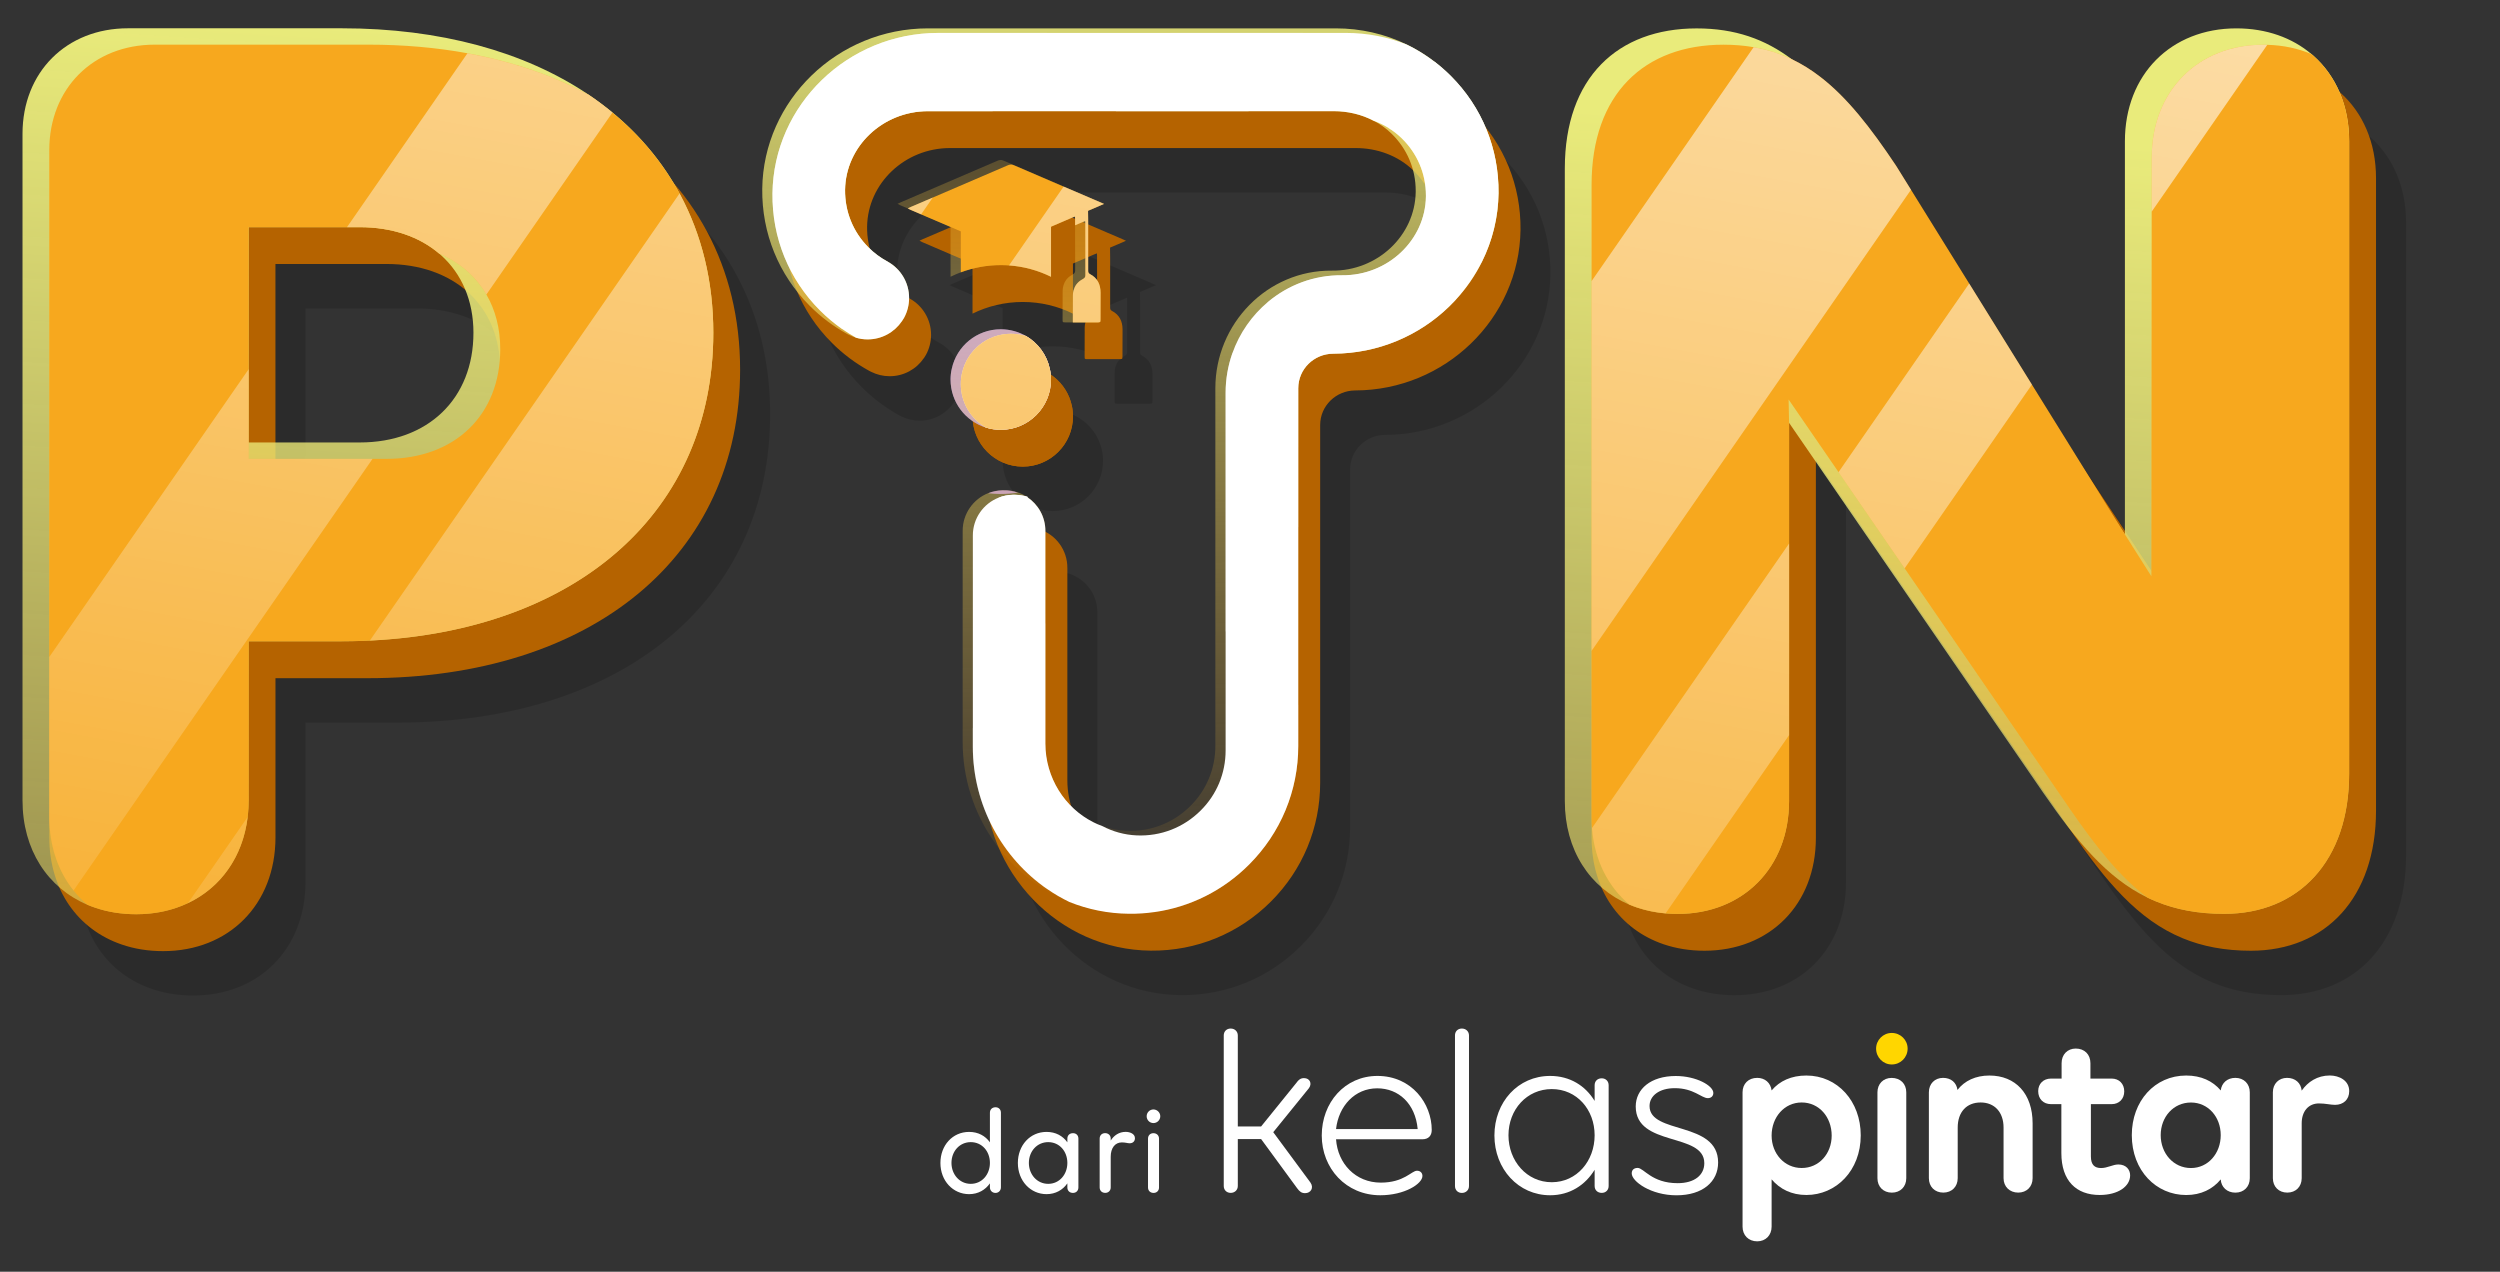<svg width="460" height="234" viewBox="0 0 460 234" fill="none" xmlns="http://www.w3.org/2000/svg">
<rect x="0" y="0" width="460" height="234" fill="#333333" stroke="none"/>
<g clip-path="url(#clip0_804_3075)">
<g opacity="0.15">
<path d="M118.507 32.192C106.916 24.465 91.5 20.157 73.367 20.157H34.026C22.676 20.157 14.611 28.234 14.611 39.584V162.236C14.611 171.858 19.806 179.192 27.951 181.969C30.253 182.764 32.81 183.179 35.542 183.179C47.65 183.179 56.218 174.607 56.218 162.236V132.96H73.119C114.478 132.96 141.71 110.492 141.71 76.179C141.71 57.277 133.208 41.997 118.507 32.192ZM76.653 96.365H56.218V56.752H76.645C82.831 56.752 87.981 58.64 91.631 61.928C95.412 65.332 97.576 70.274 97.576 76.172C97.583 88.288 89.256 96.365 76.653 96.365Z" fill="black"/>
<path d="M436.174 25.245C432.575 22.023 427.672 20.179 421.953 20.179C409.947 20.179 401.452 28.686 401.452 40.947V113.285L354.419 42.449C349.705 35.378 345.363 29.831 340.438 26.054C335.433 22.213 329.838 20.179 322.655 20.179C308.15 20.179 298.395 29.189 298.395 45.956V162.345C298.395 171.909 303.56 179.177 311.632 181.926C313.927 182.706 316.455 183.121 319.158 183.121C331.164 183.121 339.666 174.614 339.666 162.352V92.756L346.368 102.51L386.437 160.836C393.045 170.408 398.924 177.428 407.179 180.818C410.807 182.312 414.901 183.107 419.709 183.107C433.471 183.107 442.723 173.353 442.723 157.33V40.947C442.716 34.401 440.298 28.927 436.174 25.245Z" fill="black"/>
<path d="M193.727 94.039C198.82 94.039 202.965 89.884 202.965 84.796C202.965 84.103 202.892 83.433 202.739 82.784C201.836 78.636 198.135 75.545 193.727 75.545C189.305 75.545 185.619 78.643 184.723 82.784C184.562 83.433 184.489 84.103 184.489 84.796C184.489 89.884 188.62 94.039 193.727 94.039Z" fill="black"/>
<path d="M212.713 52.473C212.523 52.378 212.363 52.305 212.224 52.247C206.207 49.659 200.189 47.085 194.171 44.49C193.771 44.323 193.443 44.403 193.064 44.563C188.103 46.684 183.142 48.828 178.173 50.956C177.219 51.365 176.264 51.773 175.317 52.181C175.15 52.254 174.975 52.341 174.727 52.458C174.953 52.575 175.077 52.648 175.201 52.706C178.304 54.04 181.386 55.359 184.475 56.693V65.871C187.265 64.501 190.398 63.728 193.712 63.728C197.027 63.728 200.167 64.501 202.95 65.886V56.672C204.262 56.11 205.558 55.549 206.87 54.988C207.015 54.929 207.168 54.871 207.365 54.798C207.372 54.958 207.387 55.075 207.387 55.199C207.387 58.377 207.387 61.57 207.394 64.756C207.394 65.106 207.27 65.295 206.964 65.456C206.148 65.886 205.595 66.491 205.325 67.264C205.172 67.643 205.099 68.073 205.099 68.547C205.085 70.282 205.085 72.017 205.085 73.744C205.085 74.276 205.099 74.284 205.624 74.284H211.474C211.678 74.284 211.816 74.284 211.897 74.255C212.057 74.204 212.057 74.072 212.057 73.722C212.057 72.09 212.057 70.457 212.064 68.831C212.064 67.3 211.474 66.119 210.09 65.405C209.806 65.252 209.777 65.033 209.777 64.763V55.614C209.777 55.243 209.769 54.361 209.755 53.734C210.505 53.435 211.612 52.939 212.203 52.684C212.356 52.64 212.523 52.567 212.713 52.473Z" fill="black"/>
<path d="M255.39 20.186H180.315C163.719 20.186 150.045 33.424 149.833 49.717C149.739 57.86 152.835 65.507 158.583 71.258C160.637 73.314 162.94 75.027 165.402 76.391C165.409 76.405 165.424 76.412 165.438 76.412C165.562 76.478 165.701 76.551 165.846 76.617C166.866 77.12 168.01 77.411 169.212 77.411C171.842 77.411 174.152 76.084 175.514 74.065C175.528 74.065 175.528 74.058 175.536 74.043C175.66 73.868 175.769 73.686 175.878 73.504C175.885 73.482 175.9 73.445 175.929 73.424C176.505 72.352 176.84 71.098 176.84 69.786C176.84 66.906 175.222 64.37 172.847 63.079C172.833 63.079 172.833 63.079 172.826 63.072C171.558 62.387 170.4 61.526 169.365 60.484C166.546 57.663 165.016 53.909 165.067 49.907C165.169 41.917 172.002 35.429 180.308 35.429H254.974C258.887 35.429 262.719 36.799 265.545 39.519C268.445 42.332 270.048 46.072 270.048 50.096V50.3C269.946 58.326 263.017 64.865 254.632 64.785C242.764 64.668 233.191 74.532 233.191 86.399V152.219C233.191 156.404 231.567 160.326 228.609 163.271C225.484 166.398 221.265 168.046 216.836 167.856C208.4 167.477 201.916 160.238 201.916 151.797V112.657C201.916 109.362 199.803 106.614 196.882 105.601C196.044 105.309 195.148 105.156 194.208 105.178H194.019C193.086 105.2 192.212 105.375 191.41 105.703C188.635 106.804 186.675 109.508 186.675 112.657V151.527C186.675 168.6 200.233 182.975 217.288 183.106C225.644 183.179 233.497 179.943 239.369 174.06C245.205 168.228 248.425 160.464 248.425 152.212V86.392C248.425 82.842 251.332 80.035 254.88 80.021C263.156 79.999 270.689 76.689 276.182 71.368C281.704 66.017 285.172 58.64 285.281 50.49C285.376 42.354 282.28 34.693 276.51 28.934C270.893 23.291 263.374 20.186 255.39 20.186Z" fill="black"/>
</g>
<path d="M188.686 97.007C189.626 96.985 190.522 97.138 191.352 97.429C190.318 97.582 189.276 97.67 188.19 97.67C187.411 97.67 186.639 97.619 185.881 97.539C186.682 97.211 187.564 97.036 188.489 97.007H188.686Z" fill="#B56300"/>
<path d="M197.202 74.605C197.355 75.254 197.428 75.924 197.428 76.609C197.428 81.705 193.283 85.853 188.19 85.853C183.083 85.853 178.953 81.705 178.953 76.609C178.953 75.924 179.025 75.254 179.178 74.605C180.082 70.457 183.768 67.366 188.19 67.366C192.605 67.366 196.306 70.457 197.202 74.605Z" fill="#B56300"/>
<path d="M271.002 20.762C265.356 15.127 257.845 12.007 249.853 12.007H174.785C158.182 12.007 144.508 25.245 144.304 41.531C144.209 49.681 147.305 57.328 153.053 63.072C155.108 65.128 157.417 66.848 159.88 68.204C159.894 68.219 159.902 68.226 159.916 68.226C160.047 68.284 160.178 68.357 160.324 68.43C161.344 68.933 162.488 69.225 163.69 69.225C166.32 69.225 168.629 67.905 169.999 65.886C170.014 65.886 170.014 65.871 170.021 65.864C170.137 65.682 170.247 65.507 170.356 65.325C170.371 65.303 170.378 65.266 170.407 65.237C170.983 64.166 171.318 62.919 171.318 61.607C171.318 58.72 169.708 56.183 167.325 54.9C167.311 54.9 167.311 54.9 167.304 54.886C166.043 54.2 164.878 53.347 163.843 52.298C161.016 49.469 159.494 45.722 159.545 41.72C159.654 33.738 166.48 27.243 174.793 27.243H249.452C253.372 27.243 257.204 28.613 260.023 31.332C262.93 34.146 264.526 37.886 264.526 41.91V42.114C264.416 50.147 257.495 56.686 249.11 56.599C237.242 56.475 227.662 66.345 227.662 78.213V144.033C227.662 148.218 226.037 152.139 223.087 155.085C219.962 158.212 215.743 159.859 211.314 159.663C202.878 159.276 196.394 152.037 196.394 143.603V104.471C196.394 101.176 194.281 98.421 191.36 97.415C190.529 97.123 189.633 96.97 188.693 96.992H188.504C187.578 97.014 186.704 97.196 185.896 97.524C183.12 98.617 181.16 101.322 181.16 104.471V143.341C181.16 160.413 194.711 174.789 211.773 174.92C220.122 174.993 227.983 171.756 233.855 165.881C239.69 160.049 242.91 152.285 242.91 144.033V78.213C242.91 74.67 245.817 71.856 249.365 71.842C257.641 71.82 265.174 68.51 270.667 63.189C276.197 57.838 279.664 50.461 279.774 42.303C279.868 34.175 276.765 26.521 271.002 20.762Z" fill="#B56300"/>
<path d="M197.435 76.617C197.435 81.712 193.29 85.86 188.198 85.86C183.091 85.86 178.96 81.712 178.96 76.617C178.96 75.932 179.033 75.261 179.186 74.612C180.089 70.464 183.776 67.373 188.198 67.373C192.605 67.373 196.306 70.464 197.21 74.612C197.363 75.254 197.435 75.932 197.435 76.617Z" fill="#B56300"/>
<path d="M207.176 44.301C206.986 44.206 206.826 44.133 206.695 44.075C200.677 41.487 194.66 38.921 188.635 36.318C188.241 36.151 187.899 36.231 187.527 36.391C182.566 38.52 177.605 40.656 172.644 42.785C171.682 43.193 170.735 43.601 169.78 44.009C169.613 44.082 169.445 44.162 169.19 44.286C169.416 44.41 169.54 44.476 169.671 44.541C172.767 45.875 175.856 47.195 178.945 48.522V57.707C181.736 56.336 184.868 55.563 188.183 55.563C191.498 55.563 194.638 56.336 197.421 57.714V48.492C198.732 47.924 200.029 47.377 201.34 46.808C201.486 46.75 201.639 46.684 201.836 46.619C201.85 46.772 201.858 46.896 201.858 47.013C201.858 50.198 201.858 53.384 201.872 56.569C201.872 56.919 201.741 57.109 201.442 57.269C200.626 57.7 200.073 58.304 199.81 59.07C199.657 59.456 199.584 59.886 199.584 60.353C199.57 62.081 199.57 63.816 199.57 65.543C199.57 66.076 199.584 66.083 200.109 66.083H205.959C206.163 66.083 206.294 66.083 206.382 66.046C206.535 65.995 206.535 65.864 206.535 65.514C206.535 63.881 206.535 62.241 206.549 60.623C206.549 59.099 205.959 57.904 204.582 57.197C204.291 57.043 204.269 56.825 204.269 56.548V47.435C204.269 47.064 204.254 46.181 204.247 45.562C204.99 45.263 206.112 44.767 206.695 44.519C206.819 44.468 206.986 44.395 207.176 44.301Z" fill="#B56300"/>
<path d="M112.97 24.02C101.379 16.293 85.963 11.985 67.83 11.985H28.49C17.139 11.985 9.074 20.055 9.074 31.412V154.057C9.074 163.686 14.269 171.02 22.414 173.797C24.723 174.592 27.273 175.008 30.012 175.008C42.113 175.008 50.688 166.427 50.688 154.057V124.788H67.59C108.948 124.788 136.181 102.328 136.181 68.007C136.173 49.105 127.672 33.818 112.97 24.02ZM71.116 88.193H50.681V48.573H71.109C77.294 48.573 82.452 50.461 86.102 53.748C89.883 57.153 92.039 62.095 92.039 68C92.046 80.116 83.719 88.193 71.116 88.193Z" fill="#B56300"/>
<path d="M430.645 17.066C427.038 13.851 422.143 11.999 416.424 11.999C404.418 11.999 395.916 20.507 395.916 32.768V105.105L348.882 34.277C344.168 27.206 339.826 21.659 334.894 17.882C329.889 14.041 324.301 11.999 317.111 11.999C302.606 11.999 292.851 21.01 292.851 37.776V154.159C292.851 163.723 298.016 170.991 306.088 173.739C308.383 174.519 310.911 174.935 313.614 174.935C325.62 174.935 334.122 166.428 334.122 154.166V84.585L340.824 94.338L380.901 152.664C387.508 162.229 393.388 169.256 401.642 172.646C405.27 174.14 409.357 174.935 414.165 174.935C427.927 174.935 437.187 165.181 437.187 149.158V32.768C437.187 26.229 434.761 20.747 430.645 17.066Z" fill="#B56300"/>
<path d="M184.635 90.227C185.575 90.205 186.471 90.358 187.302 90.65C186.267 90.803 185.225 90.89 184.14 90.89C183.36 90.89 182.588 90.839 181.83 90.759C182.632 90.431 183.513 90.256 184.439 90.227H184.635Z" fill="url(#paint0_linear_804_3075)"/>
<path d="M193.385 69.837C193.385 74.933 189.24 79.081 184.147 79.081C183.193 79.081 182.268 78.935 181.401 78.665C177.634 77.492 174.902 73.978 174.902 69.837C174.902 69.145 174.975 68.474 175.135 67.825C176.039 63.677 179.725 60.586 184.147 60.586C185.837 60.586 187.425 61.046 188.788 61.833C188.788 61.833 188.795 61.84 188.802 61.84C190.988 63.123 192.598 65.274 193.152 67.825C193.312 68.474 193.385 69.152 193.385 69.837Z" fill="url(#paint1_linear_804_3075)"/>
<path d="M266.952 13.975C264.547 11.577 261.801 9.623 258.821 8.18C254.814 6.241 250.385 5.22 245.802 5.22H170.735C154.124 5.22 140.457 18.458 140.253 34.744C140.159 42.894 143.262 50.541 149.003 56.285C151.057 58.348 153.367 60.062 155.829 61.425C155.844 61.439 155.851 61.447 155.866 61.447C156.004 61.505 156.128 61.585 156.274 61.651C156.66 61.84 157.068 62.008 157.498 62.132C158.175 62.336 158.896 62.445 159.639 62.445C162.262 62.445 164.579 61.118 165.949 59.099C165.956 59.099 165.956 59.085 165.97 59.07C166.094 58.895 166.203 58.706 166.313 58.531C166.32 58.501 166.335 58.472 166.364 58.443C166.939 57.379 167.274 56.125 167.274 54.813C167.274 51.926 165.657 49.389 163.289 48.106C163.275 48.106 163.275 48.106 163.26 48.092C162 47.406 160.834 46.553 159.8 45.504C156.98 42.682 155.458 38.928 155.501 34.926C155.603 26.936 162.43 20.448 170.75 20.448H245.402C247.988 20.448 250.531 21.039 252.774 22.227C253.933 22.832 255.018 23.605 255.98 24.531C258.894 27.345 260.49 31.077 260.49 35.108V35.312C260.38 43.339 253.459 49.885 245.074 49.797C233.206 49.681 223.626 59.544 223.626 71.419V137.239C223.626 141.423 222.009 145.345 219.051 148.283C215.926 151.418 211.707 153.058 207.278 152.868C205.726 152.803 204.233 152.497 202.834 151.986C196.671 149.763 192.358 143.683 192.358 136.802V97.67C192.358 95.067 191.032 92.8 189.036 91.466C188.963 91.415 188.89 91.364 188.81 91.32L188.802 91.313C188.336 91.029 187.848 90.788 187.324 90.613C186.493 90.329 185.59 90.168 184.657 90.19H184.468C183.542 90.219 182.661 90.394 181.86 90.722C179.084 91.816 177.131 94.52 177.131 97.67V136.539C177.131 149.734 185.225 161.317 196.78 165.954C200.175 167.317 203.868 168.082 207.744 168.119C216.093 168.192 223.947 164.962 229.826 159.079C235.661 153.247 238.889 145.484 238.889 137.232V71.448C238.889 67.898 241.796 65.084 245.336 65.077C253.612 65.048 261.145 61.745 266.638 56.416C272.168 51.066 275.636 43.688 275.745 35.531C275.811 27.396 272.714 19.734 266.952 13.975Z" fill="url(#paint2_linear_804_3075)"/>
<path d="M193.385 69.837C193.385 74.933 189.24 79.081 184.147 79.081C183.193 79.081 182.268 78.935 181.401 78.665C177.634 77.492 174.902 73.978 174.902 69.837C174.902 69.145 174.975 68.474 175.135 67.825C176.039 63.677 179.725 60.586 184.147 60.586C185.837 60.586 187.425 61.046 188.788 61.833C188.788 61.833 188.795 61.84 188.802 61.84C190.988 63.123 192.598 65.274 193.152 67.825C193.312 68.474 193.385 69.152 193.385 69.837Z" fill="url(#paint3_linear_804_3075)"/>
<path d="M202.644 37.733C202.062 37.988 200.94 38.483 200.197 38.782C200.211 39.402 200.218 40.284 200.218 40.656V49.775C200.218 50.053 200.248 50.264 200.532 50.424C201.916 51.131 202.499 52.327 202.499 53.858C202.484 55.476 202.484 57.109 202.484 58.749C202.484 59.099 202.484 59.23 202.331 59.274C202.244 59.318 202.113 59.318 201.909 59.318H196.059C195.527 59.318 195.512 59.303 195.512 58.771C195.512 57.043 195.512 55.316 195.527 53.581C195.527 53.107 195.6 52.677 195.76 52.29C196.022 51.525 196.569 50.927 197.392 50.49C197.69 50.33 197.829 50.14 197.829 49.797C197.814 47.013 197.814 44.235 197.814 41.45V40.233C197.814 40.109 197.8 39.992 197.785 39.839C197.596 39.905 197.435 39.971 197.297 40.029C195.986 40.597 194.696 41.144 193.385 41.713V50.927C190.595 49.55 187.462 48.777 184.147 48.777C181.554 48.777 179.084 49.251 176.789 50.103C176.141 50.351 175.514 50.621 174.902 50.92V41.735C172.345 40.634 169.788 39.548 167.223 38.44C166.692 38.214 166.16 37.988 165.628 37.755C165.497 37.696 165.373 37.623 165.147 37.499C165.402 37.375 165.57 37.295 165.737 37.222C166.684 36.814 167.631 36.413 168.593 35.998C173.554 33.869 178.523 31.726 183.484 29.597C183.856 29.437 184.191 29.357 184.592 29.532C190.609 32.127 196.627 34.693 202.644 37.281C202.776 37.332 202.914 37.412 203.096 37.492C203.111 37.499 203.118 37.507 203.133 37.514C202.936 37.616 202.768 37.689 202.644 37.733Z" fill="url(#paint4_linear_804_3075)"/>
<path d="M189.181 91.48C189.13 91.488 189.065 91.495 189.014 91.502C188.037 91.648 187.047 91.721 186.027 91.721C185.24 91.721 184.482 91.67 183.724 91.59C184.526 91.262 185.4 91.087 186.325 91.058H186.799C186.93 91.058 187.068 91.065 187.192 91.079C187.302 91.087 187.411 91.094 187.52 91.109C187.688 91.123 187.863 91.152 188.03 91.181C188.169 91.203 188.3 91.233 188.431 91.262C188.525 91.284 188.606 91.305 188.7 91.327C188.708 91.327 188.722 91.335 188.729 91.335C188.744 91.342 188.766 91.342 188.78 91.349L188.788 91.356C188.81 91.356 188.831 91.364 188.846 91.371C188.97 91.4 189.072 91.437 189.181 91.48Z" fill="white"/>
<path d="M193.385 69.837C193.385 74.933 189.239 79.081 184.147 79.081C183.193 79.081 182.267 78.935 181.4 78.665C178.647 77.069 176.789 74.08 176.789 70.661C176.789 69.975 176.854 69.305 177.015 68.656C177.918 64.508 181.604 61.417 186.027 61.417C186.988 61.417 187.913 61.563 188.788 61.833C188.788 61.833 188.795 61.84 188.802 61.84C190.988 63.123 192.598 65.274 193.152 67.825C193.312 68.474 193.385 69.152 193.385 69.837Z" fill="white"/>
<path d="M266.952 13.975C265.997 13.027 264.985 12.138 263.935 11.336C262.325 10.111 260.613 9.047 258.814 8.187C255.324 6.787 251.558 6.058 247.689 6.058H172.614C156.011 6.058 142.337 19.297 142.133 35.582C142.038 43.732 145.142 51.379 150.882 57.123C152.136 58.377 153.483 59.507 154.904 60.506C155.742 61.089 156.609 61.636 157.497 62.139C158.175 62.343 158.896 62.452 159.639 62.452C162.262 62.452 164.579 61.126 165.948 59.106C165.956 59.106 165.956 59.092 165.97 59.077C166.094 58.902 166.203 58.713 166.313 58.538C166.32 58.508 166.335 58.479 166.364 58.45C166.939 57.386 167.274 56.132 167.274 54.82C167.274 51.999 165.73 49.506 163.435 48.201C163.384 48.164 163.333 48.142 163.282 48.113C163.267 48.113 163.267 48.113 163.253 48.099C161.993 47.413 160.827 46.56 159.792 45.511C156.973 42.69 155.45 38.935 155.494 34.933C155.596 26.944 162.422 20.456 170.742 20.456H245.394C247.981 20.456 250.523 21.046 252.767 22.234C253.707 22.577 254.618 23.014 255.477 23.539C256.33 24.057 257.124 24.669 257.86 25.376C260.774 28.19 262.369 31.922 262.369 35.954V36.158C262.26 44.184 255.339 50.723 246.953 50.643C241.766 50.592 237.024 52.443 233.315 55.542C230.35 58.02 228.055 61.293 226.744 65.026C225.95 67.3 225.513 69.735 225.513 72.264V138.084C225.513 142.269 223.888 146.191 220.93 149.129C217.805 152.256 213.594 153.903 209.157 153.714C206.877 153.612 204.743 153.007 202.834 152.001C202.273 151.804 201.734 151.571 201.209 151.308C195.927 148.677 192.35 143.078 192.35 136.816V97.684C192.35 95.082 191.024 92.814 189.028 91.481C189.079 91.473 189.145 91.466 189.196 91.459C189.086 91.415 188.977 91.386 188.861 91.349C188.839 91.342 188.81 91.335 188.795 91.327C188.78 91.32 188.759 91.32 188.744 91.313C188.737 91.313 188.722 91.305 188.715 91.305C188.62 91.276 188.54 91.254 188.445 91.24C188.307 91.204 188.176 91.182 188.045 91.16C187.877 91.123 187.702 91.101 187.535 91.087C187.425 91.072 187.316 91.065 187.207 91.058C187.076 91.043 186.945 91.036 186.813 91.036H186.34C185.415 91.065 184.54 91.24 183.739 91.568C180.956 92.661 179.004 95.366 179.004 98.515V137.385C179.004 148.166 184.409 157.869 192.693 163.592C193.982 164.488 195.345 165.276 196.772 165.968C200.167 167.331 203.861 168.097 207.737 168.133C209.325 168.148 210.891 168.046 212.436 167.82C219 166.887 225.061 163.854 229.818 159.094C235.654 153.262 238.881 145.498 238.881 137.246V71.448C238.881 67.898 241.788 65.084 245.329 65.077C253.605 65.047 261.138 61.745 266.631 56.416C267.01 56.045 267.389 55.666 267.746 55.279C269.727 53.151 271.403 50.745 272.7 48.12C274.587 44.301 275.672 40.036 275.73 35.531C275.81 27.395 272.714 19.734 266.952 13.975Z" fill="white"/>
<path d="M193.385 69.837C193.385 74.933 189.239 79.081 184.147 79.081C183.193 79.081 182.267 78.935 181.4 78.665C178.647 77.069 176.789 74.08 176.789 70.661C176.789 69.975 176.854 69.305 177.015 68.656C177.918 64.508 181.604 61.417 186.027 61.417C186.988 61.417 187.913 61.563 188.788 61.833C188.788 61.833 188.795 61.84 188.802 61.84C190.988 63.123 192.598 65.274 193.152 67.825C193.312 68.474 193.385 69.152 193.385 69.837Z" fill="#F7A81E"/>
<path d="M202.644 37.732C202.061 37.987 200.94 38.483 200.196 38.782C200.211 39.402 200.218 40.284 200.218 40.656V49.775C200.218 50.052 200.247 50.264 200.532 50.424C201.916 51.131 202.499 52.327 202.499 53.858C202.484 55.476 202.484 57.109 202.484 58.749C202.484 59.099 202.484 59.23 202.331 59.274C202.244 59.318 202.112 59.318 201.908 59.318H197.399C197.399 57.677 197.399 56.052 197.406 54.411C197.406 53.938 197.479 53.508 197.639 53.121C197.902 52.356 198.455 51.751 199.279 51.321C199.577 51.16 199.708 50.971 199.708 50.628C199.694 47.442 199.694 44.257 199.694 41.071C199.694 40.947 199.686 40.831 199.672 40.678C199.483 40.743 199.322 40.809 199.184 40.867C198.725 41.064 198.273 41.261 197.814 41.45V40.233C197.814 40.109 197.8 39.992 197.785 39.839C197.596 39.905 197.435 39.97 197.297 40.029C195.986 40.597 194.696 41.144 193.385 41.713V50.927C191.017 49.761 188.409 49.032 185.655 48.835C185.16 48.798 184.65 48.784 184.147 48.784C181.553 48.784 179.084 49.258 176.789 50.111V42.573C176.162 42.303 175.528 42.033 174.902 41.764C173.102 40.991 171.303 40.225 169.496 39.453C168.833 39.169 168.17 38.884 167.515 38.6C167.427 38.556 167.347 38.512 167.231 38.447C167.18 38.41 167.114 38.389 167.041 38.345C167.296 38.221 167.456 38.141 167.624 38.068C168.571 37.66 169.525 37.251 170.487 36.843C170.873 36.683 171.259 36.508 171.645 36.347L171.653 36.34C176.221 34.379 180.796 32.411 185.371 30.442C185.742 30.282 186.078 30.202 186.478 30.37C189.56 31.696 192.634 33.023 195.709 34.343C198.171 35.4 200.641 36.449 203.096 37.506C203.111 37.514 203.118 37.521 203.132 37.528C202.936 37.616 202.768 37.689 202.644 37.732Z" fill="#F7A81E"/>
<path d="M108.395 17.489C108.278 17.409 108.154 17.328 108.038 17.248C96.447 9.514 81.031 5.205 62.898 5.205H23.558C12.207 5.205 4.142 13.275 4.142 24.633V147.27C4.142 156.338 8.754 163.373 16.083 166.478C16.542 166.668 17.001 166.85 17.482 167.011C19.791 167.805 22.341 168.221 25.08 168.221C37.188 168.221 45.756 159.648 45.756 147.27V118.001H62.658C104.016 118.001 131.249 95.534 131.249 61.221C131.249 42.471 122.878 27.286 108.395 17.489ZM45.749 41.8H66.184C72.158 41.8 77.17 43.557 80.791 46.648C80.922 46.75 81.053 46.859 81.17 46.976C84.951 50.38 87.114 55.323 87.114 61.228C87.114 73.336 78.787 81.413 66.184 81.413H45.749V41.8Z" fill="url(#paint5_linear_804_3075)"/>
<path d="M425.705 10.286C425.574 10.17 425.45 10.06 425.319 9.958C421.757 6.94 417.007 5.22 411.492 5.22C399.478 5.22 390.983 13.727 390.983 25.996V98.333L343.957 27.505C339.236 20.434 334.894 14.894 329.969 11.11C329.882 11.045 329.794 10.972 329.7 10.913C324.768 7.196 319.245 5.227 312.186 5.227C297.681 5.227 287.926 14.238 287.926 31.011V147.394C287.926 156.397 292.508 163.373 299.779 166.449C300.231 166.639 300.682 166.821 301.156 166.974C303.451 167.754 305.979 168.17 308.682 168.17C320.688 168.17 329.19 159.663 329.19 147.394V77.805L334.122 84.978L335.892 87.559L375.969 145.885C382.146 154.829 387.683 161.551 395.129 165.159C395.646 165.414 396.171 165.648 396.71 165.866C400.338 167.361 404.425 168.155 409.233 168.155C422.995 168.155 432.247 158.401 432.247 142.371V25.989C432.255 19.45 429.829 13.975 425.705 10.286Z" fill="url(#paint6_linear_804_3075)"/>
<path d="M125.034 35.604C121.96 29.918 117.8 24.917 112.686 20.711C111.323 19.574 109.888 18.502 108.387 17.482C101.867 13.924 94.356 11.322 86.007 9.798C80.325 8.756 74.249 8.216 67.823 8.216H28.482C17.132 8.216 9.067 16.286 9.067 27.643V150.281C9.067 155.646 10.677 160.297 13.526 163.84C14.283 164.802 15.136 165.684 16.076 166.471C16.535 166.661 16.994 166.843 17.474 167.003C19.784 167.798 22.334 168.214 25.073 168.214C28.584 168.214 31.797 167.492 34.587 166.158C40.612 163.307 44.692 157.636 45.566 150.317C45.697 149.326 45.756 148.312 45.756 147.263V117.994H62.658C64.486 117.994 66.286 117.95 68.049 117.855C106.362 115.989 131.249 94.01 131.249 61.213C131.249 51.685 129.078 43.062 125.034 35.604ZM45.748 84.431V41.8H66.184C72.158 41.8 77.17 43.557 80.791 46.648C82.802 47.494 84.579 48.616 86.102 49.994C87.442 51.212 88.593 52.611 89.497 54.193C91.15 57.036 92.046 60.433 92.046 64.239C92.046 76.354 83.719 84.431 71.116 84.431H45.748Z" fill="#F7A81E"/>
<path d="M425.705 10.286C425.574 10.17 425.45 10.06 425.319 9.958C422.886 8.923 420.146 8.325 417.181 8.245C416.926 8.238 416.679 8.231 416.424 8.231C404.41 8.231 395.916 16.738 395.916 29.007L395.908 38.95L395.857 106.046L390.983 98.326L373.87 70.763L362.33 52.167L351.621 34.911L348.889 30.508C344.168 23.437 339.826 17.89 334.901 14.114C333.248 12.838 331.528 11.766 329.707 10.899C327.529 9.856 325.205 9.113 322.669 8.683C320.921 8.376 319.085 8.223 317.118 8.223C302.613 8.223 292.851 17.234 292.851 34.008V150.39C292.851 151.053 292.88 151.709 292.924 152.351C293.375 158.226 295.852 163.111 299.779 166.435C300.231 166.624 300.682 166.807 301.156 166.96C302.81 167.521 304.595 167.893 306.467 168.06C307.188 168.119 307.931 168.155 308.682 168.155C320.688 168.155 329.19 159.648 329.19 147.379V77.805L329.102 73.504L338.289 86.866L340.824 90.562L350.448 104.566L380.893 148.888C385.629 155.748 389.985 161.295 395.121 165.145C395.639 165.4 396.163 165.633 396.702 165.852C400.33 167.346 404.418 168.141 409.226 168.141C422.988 168.141 432.24 158.387 432.24 142.356V25.989C432.255 19.45 429.829 13.975 425.705 10.286Z" fill="#F7A81E"/>
<path d="M45.749 84.431H68.544L13.533 163.854C10.684 160.304 9.074 155.653 9.074 150.295V120.873L45.756 67.927V84.431H45.749Z" fill="url(#paint7_linear_804_3075)"/>
<path d="M112.686 20.711L89.497 54.193C88.593 52.611 87.442 51.204 86.102 49.994C84.579 48.624 82.802 47.494 80.791 46.648C77.17 43.557 72.158 41.8 66.184 41.8H63.845L86.007 9.805C94.356 11.329 101.874 13.931 108.387 17.489C109.895 18.502 111.323 19.574 112.686 20.711Z" fill="url(#paint8_linear_804_3075)"/>
<path d="M203.096 37.499C203.111 37.507 203.118 37.514 203.133 37.521C202.943 37.616 202.768 37.681 202.652 37.733C202.069 37.988 200.947 38.483 200.204 38.782C200.218 39.402 200.226 40.284 200.226 40.656V49.775C200.226 50.052 200.255 50.264 200.539 50.424C201.923 51.131 202.506 52.327 202.506 53.858C202.491 55.476 202.491 57.109 202.491 58.749C202.491 59.099 202.491 59.23 202.338 59.274C202.251 59.318 202.12 59.318 201.916 59.318H197.406C197.406 57.678 197.406 56.052 197.414 54.412C197.414 53.938 197.486 53.508 197.647 53.121C197.909 52.356 198.463 51.751 199.286 51.321C199.585 51.16 199.716 50.971 199.716 50.628C199.701 47.443 199.701 44.257 199.701 41.071C199.701 40.947 199.694 40.831 199.679 40.678C199.49 40.743 199.33 40.809 199.191 40.867C198.732 41.064 198.281 41.261 197.822 41.45V40.233C197.822 40.109 197.807 39.992 197.792 39.839C197.603 39.905 197.443 39.971 197.304 40.029C195.993 40.597 194.703 41.144 193.392 41.713V50.927C191.024 49.761 188.416 49.032 185.662 48.835L195.709 34.328C198.164 35.392 200.634 36.442 203.096 37.499Z" fill="url(#paint9_linear_804_3075)"/>
<path d="M239.712 6.058L229.724 20.47H205.311L215.292 6.058H239.712Z" fill="url(#paint10_linear_804_3075)"/>
<path d="M34.587 166.172L45.566 150.331C44.685 157.65 40.612 163.322 34.587 166.172Z" fill="url(#paint11_linear_804_3075)"/>
<path d="M125.034 35.604C129.078 43.061 131.249 51.685 131.249 61.228C131.249 94.025 106.362 116.003 68.049 117.87L125.034 35.604Z" fill="url(#paint12_linear_804_3075)"/>
<path d="M170.48 36.836C170.866 36.675 171.252 36.501 171.638 36.34L169.489 39.446C168.826 39.161 168.163 38.877 167.507 38.593C167.42 38.549 167.34 38.505 167.223 38.44C167.172 38.403 167.107 38.381 167.034 38.337C167.289 38.214 167.449 38.133 167.617 38.06C168.564 37.652 169.526 37.244 170.48 36.836Z" fill="url(#paint13_linear_804_3075)"/>
<path d="M192.627 6.058L182.639 20.47H170.735C162.415 20.47 155.589 26.958 155.487 34.948C155.436 38.943 156.958 42.697 159.785 45.525C160.82 46.575 161.985 47.428 163.246 48.113C163.26 48.128 163.26 48.128 163.275 48.128C163.326 48.157 163.377 48.179 163.428 48.215L154.904 60.513C153.476 59.507 152.136 58.385 150.882 57.131C145.142 51.386 142.038 43.739 142.133 35.589C142.337 19.297 156.011 6.065 172.614 6.065H192.627V6.058Z" fill="url(#paint14_linear_804_3075)"/>
<path d="M201.187 151.323L192.671 163.614C184.387 157.891 178.982 148.181 178.982 137.407V133.966L192.328 114.691V136.831C192.336 143.093 195.906 148.684 201.187 151.323Z" fill="url(#paint15_linear_804_3075)"/>
<path d="M275.716 35.538C275.657 40.043 274.572 44.308 272.685 48.128L267.731 55.286C267.367 55.673 266.995 56.059 266.616 56.424C261.131 61.752 253.598 65.055 245.314 65.084C241.766 65.091 238.867 67.905 238.867 71.455V96.955L225.506 116.244V72.286C225.506 69.757 225.943 67.322 226.737 65.047L233.308 55.563C237.009 52.465 241.759 50.614 246.946 50.665C255.332 50.745 262.253 44.213 262.362 36.18V35.976C262.362 31.944 260.766 28.205 257.852 25.398C257.124 24.698 256.322 24.079 255.47 23.561L263.935 11.336C264.985 12.138 265.997 13.027 266.952 13.975C272.714 19.734 275.81 27.395 275.716 35.538Z" fill="url(#paint16_linear_804_3075)"/>
<path d="M292.924 152.358L329.197 100.002V135.256L306.474 168.053C304.602 167.893 302.817 167.513 301.163 166.952C300.69 166.792 300.238 166.617 299.786 166.427C295.852 163.118 293.375 158.233 292.924 152.358Z" fill="url(#paint17_linear_804_3075)"/>
<path d="M373.87 70.763L350.455 104.573L340.824 90.569L338.289 86.873L362.33 52.166L373.87 70.763Z" fill="url(#paint18_linear_804_3075)"/>
<path d="M417.181 8.245L395.908 38.95L395.916 29.006C395.916 16.738 404.41 8.23 416.424 8.23C416.671 8.238 416.926 8.238 417.181 8.245Z" fill="url(#paint19_linear_804_3075)"/>
<path d="M212.414 167.834L238.86 129.665V137.268C238.86 145.513 235.632 153.276 229.797 159.116C225.039 163.876 218.978 166.901 212.414 167.834Z" fill="url(#paint20_linear_804_3075)"/>
<path d="M351.621 34.919L292.851 119.758V51.722L322.662 8.69C325.197 9.12 327.514 9.863 329.7 10.906C331.521 11.773 333.24 12.845 334.894 14.121C339.826 17.897 344.168 23.437 348.882 30.515L351.621 34.919Z" fill="url(#paint21_linear_804_3075)"/>
<path d="M193.152 67.825C193.312 68.474 193.385 69.152 193.385 69.837C193.385 74.933 189.239 79.081 184.147 79.081C183.193 79.081 182.267 78.935 181.401 78.665C178.647 77.069 176.789 74.08 176.789 70.661C176.789 69.975 176.855 69.305 177.015 68.656C177.918 64.508 181.605 61.417 186.027 61.417C186.988 61.417 187.914 61.563 188.788 61.833C188.788 61.833 188.795 61.84 188.802 61.84C190.988 63.123 192.598 65.274 193.152 67.825Z" fill="url(#paint22_linear_804_3075)"/>
<path d="M240.149 219.541C239.493 219.541 239.144 219.279 238.663 218.623L232.048 209.591H227.757V218.222C227.757 218.965 227.188 219.49 226.445 219.49C225.702 219.49 225.17 218.965 225.17 218.222V190.52C225.17 189.777 225.695 189.252 226.445 189.252C227.188 189.252 227.757 189.777 227.757 190.52V207.265H232.048L238.532 199.246C238.925 198.678 239.318 198.372 239.93 198.372C241.023 198.372 241.46 199.378 240.848 200.216L234.277 208.322L241.111 217.573C241.817 218.572 241.162 219.541 240.149 219.541Z" fill="white"/>
<path d="M263.44 207.921C263.44 208.971 262.828 209.627 261.728 209.627H245.832C246.137 214.103 249.423 217.602 254.064 217.602C258.355 217.602 259.717 215.415 260.723 215.415C261.335 215.415 261.728 215.809 261.728 216.377C261.728 217.821 258.442 219.927 253.976 219.927C247.667 219.927 243.202 214.978 243.202 208.927C243.202 202.877 247.449 197.97 253.452 197.97C259.761 197.978 263.44 203.059 263.44 207.921ZM245.832 207.746H260.854C260.417 203.059 257.35 200.252 253.408 200.252C249.292 200.252 246.312 203.496 245.832 207.746Z" fill="white"/>
<path d="M268.984 189.252C269.727 189.252 270.295 189.777 270.295 190.528V218.229C270.295 218.973 269.727 219.498 268.984 219.498C268.241 219.498 267.717 218.973 267.717 218.229V190.528C267.709 189.777 268.234 189.252 268.984 189.252Z" fill="white"/>
<path d="M295.991 199.684V218.222C295.991 218.965 295.466 219.49 294.723 219.49C293.936 219.49 293.412 218.965 293.412 218.222V215.24C291.7 218.047 288.858 219.927 285.223 219.927C279.395 219.927 274.973 215.109 274.973 208.927C274.973 202.789 279.307 197.97 285.223 197.97C288.858 197.97 291.707 199.764 293.412 202.57V199.676C293.412 198.933 293.936 198.408 294.723 198.408C295.466 198.415 295.991 198.94 295.991 199.684ZM293.412 208.891C293.412 204.16 290.126 200.391 285.529 200.391C280.932 200.391 277.559 204.16 277.559 208.891C277.559 213.622 280.932 217.529 285.529 217.529C290.126 217.522 293.412 213.622 293.412 208.891Z" fill="white"/>
<path d="M308.47 219.935C303.786 219.935 300.238 217.391 300.238 215.904C300.238 215.204 300.719 214.898 301.331 214.898C302.467 214.898 303.917 217.704 308.689 217.704C311.8 217.704 313.592 216.21 313.592 214.023C313.592 208.322 300.974 211.085 300.974 203.591C300.974 200.391 303.735 197.985 308.332 197.985C312.142 197.985 315.253 199.778 315.253 201.098C315.253 201.71 314.816 202.06 314.248 202.06C313.067 202.06 311.661 200.223 308.157 200.223C305.308 200.223 303.516 201.623 303.516 203.511C303.516 208.774 316.134 206.23 316.134 213.899C316.134 217.434 313.293 219.935 308.47 219.935Z" fill="white"/>
<path d="M345.203 192.941C345.203 194.566 346.5 195.864 348.08 195.864C349.705 195.864 351.002 194.566 351.002 192.941C351.002 191.359 349.705 190.061 348.08 190.061C346.5 190.061 345.203 191.359 345.203 192.941Z" fill="#FFD600"/>
<path d="M342.376 208.905C342.376 215.393 337.852 219.877 332.373 219.877C329.634 219.877 327.5 218.79 325.977 217.004V225.708C325.977 227.276 324.891 228.406 323.325 228.406C321.715 228.406 320.63 227.276 320.63 225.708V200.981C320.63 199.414 321.715 198.328 323.325 198.328C324.76 198.328 325.802 199.246 325.977 200.639C327.456 198.896 329.59 197.898 332.373 197.898C338.114 197.898 342.376 202.643 342.376 208.905ZM337.029 208.949C337.029 205.552 334.727 202.855 331.506 202.855C328.33 202.855 325.977 205.552 325.977 208.949C325.977 212.259 328.33 214.912 331.506 214.912C334.719 214.92 337.029 212.259 337.029 208.949Z" fill="white"/>
<path d="M348.102 219.446C346.536 219.446 345.45 218.36 345.45 216.793V200.988C345.45 199.421 346.536 198.335 348.059 198.335C349.669 198.335 350.754 199.421 350.754 200.988V216.793C350.754 218.353 349.669 219.446 348.102 219.446Z" fill="white"/>
<path d="M374.001 206.689V216.786C374.001 218.353 372.916 219.439 371.35 219.439C369.783 219.439 368.654 218.353 368.654 216.786V207.469C368.654 204.641 367 202.855 364.436 202.855C361.828 202.855 360.218 204.641 360.218 207.469V216.786C360.218 218.353 359.132 219.439 357.566 219.439C356 219.439 354.914 218.353 354.914 216.786V200.981C354.914 199.414 356 198.328 357.522 198.328C359.001 198.328 359.999 199.203 360.174 200.551C361.478 198.853 363.525 197.898 366.046 197.898C370.869 197.898 374.001 201.251 374.001 206.689Z" fill="white"/>
<path d="M389.774 214.263C391.209 214.263 391.945 215.218 391.945 216.268C391.945 218.266 389.774 219.877 386.335 219.877C382.03 219.877 379.291 217.267 379.291 212.171V203.161H377.375C375.983 203.161 375.029 202.206 375.029 200.77C375.029 199.421 375.983 198.459 377.375 198.459H379.334V195.631C379.334 194.02 380.42 192.933 381.942 192.933C383.552 192.933 384.638 194.02 384.638 195.631V198.459H388.557C389.905 198.459 390.86 199.414 390.86 200.814C390.86 202.206 389.905 203.161 388.557 203.161H384.725V212.784C384.725 214.351 385.425 214.92 386.598 214.92C387.771 214.92 388.769 214.263 389.774 214.263Z" fill="white"/>
<path d="M413.961 200.989V216.793C413.961 218.36 412.876 219.446 411.309 219.446C409.787 219.446 408.701 218.448 408.614 217.012C407.135 218.798 405 219.884 402.261 219.884C396.739 219.884 392.251 215.401 392.251 208.869C392.251 202.6 396.469 197.898 402.261 197.898C405 197.898 407.135 198.896 408.614 200.639C408.789 199.246 409.83 198.328 411.309 198.328C412.876 198.328 413.961 199.421 413.961 200.989ZM408.614 208.869C408.614 205.516 406.304 202.862 403.135 202.862C399.915 202.862 397.569 205.516 397.569 208.869C397.569 212.222 399.922 214.919 403.135 214.919C406.304 214.919 408.614 212.215 408.614 208.869Z" fill="white"/>
<path d="M432.255 200.77C432.255 202.337 431.169 203.292 429.646 203.292C428.816 203.292 427.905 203.03 426.689 203.03C424.773 203.03 423.512 204.466 423.512 206.689V216.786C423.512 218.353 422.427 219.439 420.86 219.439C419.294 219.439 418.208 218.353 418.208 216.786V200.981C418.208 199.414 419.294 198.328 420.817 198.328C422.339 198.328 423.381 199.283 423.512 200.675C424.641 199.064 426.383 197.89 428.692 197.89C430.426 197.898 432.255 198.809 432.255 200.77Z" fill="white"/>
<path d="M184.169 204.736V218.47C184.169 219.06 183.739 219.498 183.171 219.498C182.581 219.498 182.144 219.067 182.144 218.47V217.741C181.298 218.944 179.98 219.724 178.319 219.724C175.361 219.724 173.037 217.289 173.037 213.986C173.037 210.75 175.266 208.271 178.319 208.271C179.98 208.271 181.306 209 182.144 210.188V204.743C182.144 204.152 182.552 203.737 183.171 203.737C183.761 203.73 184.169 204.145 184.169 204.736ZM182.144 213.979C182.144 211.836 180.687 210.152 178.618 210.152C176.57 210.152 175.07 211.836 175.07 213.979C175.07 216.1 176.57 217.828 178.618 217.828C180.687 217.828 182.144 216.1 182.144 213.979Z" fill="white"/>
<path d="M198.426 209.496V218.491C198.426 219.082 198.018 219.497 197.421 219.497C196.809 219.497 196.394 219.089 196.394 218.491V217.74C195.556 218.943 194.23 219.723 192.569 219.723C189.611 219.723 187.287 217.289 187.287 213.986C187.287 210.75 189.516 208.271 192.569 208.271C194.23 208.271 195.556 209 196.394 210.188V209.503C196.394 208.913 196.802 208.504 197.421 208.504C198.011 208.49 198.426 208.905 198.426 209.496ZM196.394 213.979C196.394 211.836 194.937 210.152 192.868 210.152C190.82 210.152 189.312 211.836 189.312 213.979C189.312 216.1 190.813 217.828 192.868 217.828C194.937 217.828 196.394 216.1 196.394 213.979Z" fill="white"/>
<path d="M208.83 209.43C208.83 209.999 208.443 210.363 207.853 210.363C207.489 210.363 207.081 210.203 206.418 210.203C205.165 210.203 204.371 211.231 204.371 212.842V218.492C204.371 219.082 203.941 219.49 203.366 219.49C202.754 219.49 202.338 219.082 202.338 218.492V209.496C202.338 208.905 202.746 208.497 203.344 208.497C203.934 208.497 204.371 208.905 204.371 209.496V209.86C204.961 208.927 205.894 208.264 207.125 208.264C207.89 208.264 208.83 208.607 208.83 209.43Z" fill="white"/>
<path d="M213.492 205.392C213.492 206.077 212.924 206.646 212.239 206.646C211.532 206.646 210.986 206.077 210.986 205.392C210.986 204.707 211.532 204.138 212.239 204.138C212.924 204.145 213.492 204.714 213.492 205.392ZM212.261 219.498C211.649 219.498 211.234 219.089 211.234 218.499V209.503C211.234 208.913 211.642 208.505 212.232 208.505C212.822 208.505 213.259 208.913 213.259 209.503V218.499C213.266 219.089 212.836 219.498 212.261 219.498Z" fill="white"/>
</g>
<defs>
<linearGradient id="paint0_linear_804_3075" x1="181.996" y1="192.895" x2="187.397" y2="-21.319" gradientUnits="userSpaceOnUse">
<stop offset="1.24826e-07" stop-color="#8738FF"/>
<stop offset="0.598" stop-color="#B892FF"/>
<stop offset="1" stop-color="#D7CBFF"/>
</linearGradient>
<linearGradient id="paint1_linear_804_3075" x1="181.045" y1="192.87" x2="186.446" y2="-21.342" gradientUnits="userSpaceOnUse">
<stop offset="1.24826e-07" stop-color="#8738FF"/>
<stop offset="0.598" stop-color="#B892FF"/>
<stop offset="1" stop-color="#D7CBFF"/>
</linearGradient>
<linearGradient id="paint2_linear_804_3075" x1="207.035" y1="-16.617" x2="210.512" y2="172.604" gradientUnits="userSpaceOnUse">
<stop stop-color="#E9EB7B"/>
<stop offset="0.184" stop-color="#EAE776" stop-opacity="0.816"/>
<stop offset="0.406" stop-color="#ECDD67" stop-opacity="0.594"/>
<stop offset="0.648" stop-color="#F0CB4F" stop-opacity="0.351"/>
<stop offset="0.903" stop-color="#F5B32D" stop-opacity="0.097"/>
<stop offset="1" stop-color="#F7A81E" stop-opacity="0"/>
</linearGradient>
<linearGradient id="paint3_linear_804_3075" x1="181.045" y1="192.87" x2="186.446" y2="-21.342" gradientUnits="userSpaceOnUse">
<stop stop-color="#E9EB7B"/>
<stop offset="0.184" stop-color="#EAE776" stop-opacity="0.816"/>
<stop offset="0.406" stop-color="#ECDD67" stop-opacity="0.594"/>
<stop offset="0.648" stop-color="#F0CB4F" stop-opacity="0.351"/>
<stop offset="0.903" stop-color="#F5B32D" stop-opacity="0.097"/>
<stop offset="1" stop-color="#F7A81E" stop-opacity="0"/>
</linearGradient>
<linearGradient id="paint4_linear_804_3075" x1="180.225" y1="192.85" x2="185.625" y2="-21.363" gradientUnits="userSpaceOnUse">
<stop stop-color="#E9EB7B"/>
<stop offset="0.184" stop-color="#EAE776" stop-opacity="0.816"/>
<stop offset="0.406" stop-color="#ECDD67" stop-opacity="0.594"/>
<stop offset="0.648" stop-color="#F0CB4F" stop-opacity="0.351"/>
<stop offset="0.903" stop-color="#F5B32D" stop-opacity="0.097"/>
<stop offset="1" stop-color="#F7A81E" stop-opacity="0"/>
</linearGradient>
<linearGradient id="paint5_linear_804_3075" x1="70.216" y1="5.447" x2="44.32" y2="396.771" gradientUnits="userSpaceOnUse">
<stop stop-color="#E9EB7B"/>
<stop offset="0.184" stop-color="#EAE776" stop-opacity="0.816"/>
<stop offset="0.406" stop-color="#ECDD67" stop-opacity="0.594"/>
<stop offset="0.648" stop-color="#F0CB4F" stop-opacity="0.351"/>
<stop offset="0.903" stop-color="#F5B32D" stop-opacity="0.097"/>
<stop offset="1" stop-color="#F7A81E" stop-opacity="0"/>
</linearGradient>
<linearGradient id="paint6_linear_804_3075" x1="364.164" y1="25.023" x2="338.269" y2="416.348" gradientUnits="userSpaceOnUse">
<stop stop-color="#E9EB7B"/>
<stop offset="0.184" stop-color="#EAE776" stop-opacity="0.816"/>
<stop offset="0.406" stop-color="#ECDD67" stop-opacity="0.594"/>
<stop offset="0.648" stop-color="#F0CB4F" stop-opacity="0.351"/>
<stop offset="0.903" stop-color="#F5B32D" stop-opacity="0.097"/>
<stop offset="1" stop-color="#F7A81E" stop-opacity="0"/>
</linearGradient>
<linearGradient id="paint7_linear_804_3075" x1="15.447" y1="228.959" x2="103.852" y2="-248.374" gradientUnits="userSpaceOnUse">
<stop offset="0.004" stop-color="white" stop-opacity="0"/>
<stop offset="1" stop-color="white"/>
</linearGradient>
<linearGradient id="paint8_linear_804_3075" x1="50.496" y1="235.451" x2="138.901" y2="-241.883" gradientUnits="userSpaceOnUse">
<stop offset="0.004" stop-color="white" stop-opacity="0"/>
<stop offset="1" stop-color="white"/>
</linearGradient>
<linearGradient id="paint9_linear_804_3075" x1="156.85" y1="255.148" x2="245.255" y2="-222.185" gradientUnits="userSpaceOnUse">
<stop offset="0.004" stop-color="white" stop-opacity="0"/>
<stop offset="1" stop-color="white"/>
</linearGradient>
<linearGradient id="paint10_linear_804_3075" x1="177.075" y1="258.894" x2="265.48" y2="-218.44" gradientUnits="userSpaceOnUse">
<stop offset="0.004" stop-color="white" stop-opacity="0"/>
<stop offset="1" stop-color="white"/>
</linearGradient>
<linearGradient id="paint11_linear_804_3075" x1="26.635" y1="231.031" x2="115.04" y2="-246.302" gradientUnits="userSpaceOnUse">
<stop offset="0.004" stop-color="white" stop-opacity="0"/>
<stop offset="1" stop-color="white"/>
</linearGradient>
<linearGradient id="paint12_linear_804_3075" x1="72.428" y1="239.512" x2="160.833" y2="-237.821" gradientUnits="userSpaceOnUse">
<stop offset="0.004" stop-color="white" stop-opacity="0"/>
<stop offset="1" stop-color="white"/>
</linearGradient>
<linearGradient id="paint13_linear_804_3075" x1="129.97" y1="250.17" x2="218.375" y2="-227.164" gradientUnits="userSpaceOnUse">
<stop offset="0.004" stop-color="white" stop-opacity="0"/>
<stop offset="1" stop-color="white"/>
</linearGradient>
<linearGradient id="paint14_linear_804_3075" x1="124.915" y1="249.234" x2="213.32" y2="-228.1" gradientUnits="userSpaceOnUse">
<stop offset="0.004" stop-color="white" stop-opacity="0"/>
<stop offset="1" stop-color="white"/>
</linearGradient>
<linearGradient id="paint15_linear_804_3075" x1="168.866" y1="257.374" x2="257.271" y2="-219.96" gradientUnits="userSpaceOnUse">
<stop offset="0.004" stop-color="white" stop-opacity="0"/>
<stop offset="1" stop-color="white"/>
</linearGradient>
<linearGradient id="paint16_linear_804_3075" x1="211.537" y1="265.276" x2="299.942" y2="-212.057" gradientUnits="userSpaceOnUse">
<stop offset="0.004" stop-color="white" stop-opacity="0"/>
<stop offset="1" stop-color="white"/>
</linearGradient>
<linearGradient id="paint17_linear_804_3075" x1="286.039" y1="279.075" x2="374.444" y2="-198.259" gradientUnits="userSpaceOnUse">
<stop offset="0.004" stop-color="white" stop-opacity="0"/>
<stop offset="1" stop-color="white"/>
</linearGradient>
<linearGradient id="paint18_linear_804_3075" x1="317.946" y1="284.984" x2="406.351" y2="-192.349" gradientUnits="userSpaceOnUse">
<stop offset="0.004" stop-color="white" stop-opacity="0"/>
<stop offset="1" stop-color="white"/>
</linearGradient>
<linearGradient id="paint19_linear_804_3075" x1="355.768" y1="291.989" x2="444.173" y2="-185.345" gradientUnits="userSpaceOnUse">
<stop offset="0.004" stop-color="white" stop-opacity="0"/>
<stop offset="1" stop-color="white"/>
</linearGradient>
<linearGradient id="paint20_linear_804_3075" x1="205.265" y1="264.115" x2="293.67" y2="-213.219" gradientUnits="userSpaceOnUse">
<stop offset="0.004" stop-color="white" stop-opacity="0"/>
<stop offset="1" stop-color="white"/>
</linearGradient>
<linearGradient id="paint21_linear_804_3075" x1="278.871" y1="277.747" x2="367.276" y2="-199.586" gradientUnits="userSpaceOnUse">
<stop offset="0.004" stop-color="white" stop-opacity="0"/>
<stop offset="1" stop-color="white"/>
</linearGradient>
<linearGradient id="paint22_linear_804_3075" x1="151.084" y1="254.08" x2="239.488" y2="-223.253" gradientUnits="userSpaceOnUse">
<stop offset="0.004" stop-color="white" stop-opacity="0"/>
<stop offset="1" stop-color="white"/>
</linearGradient>
<clipPath id="clip0_804_3075">
<rect width="460" height="233.407" fill="white" transform="translate(0 0.106)"/>
</clipPath>
</defs>
</svg>
